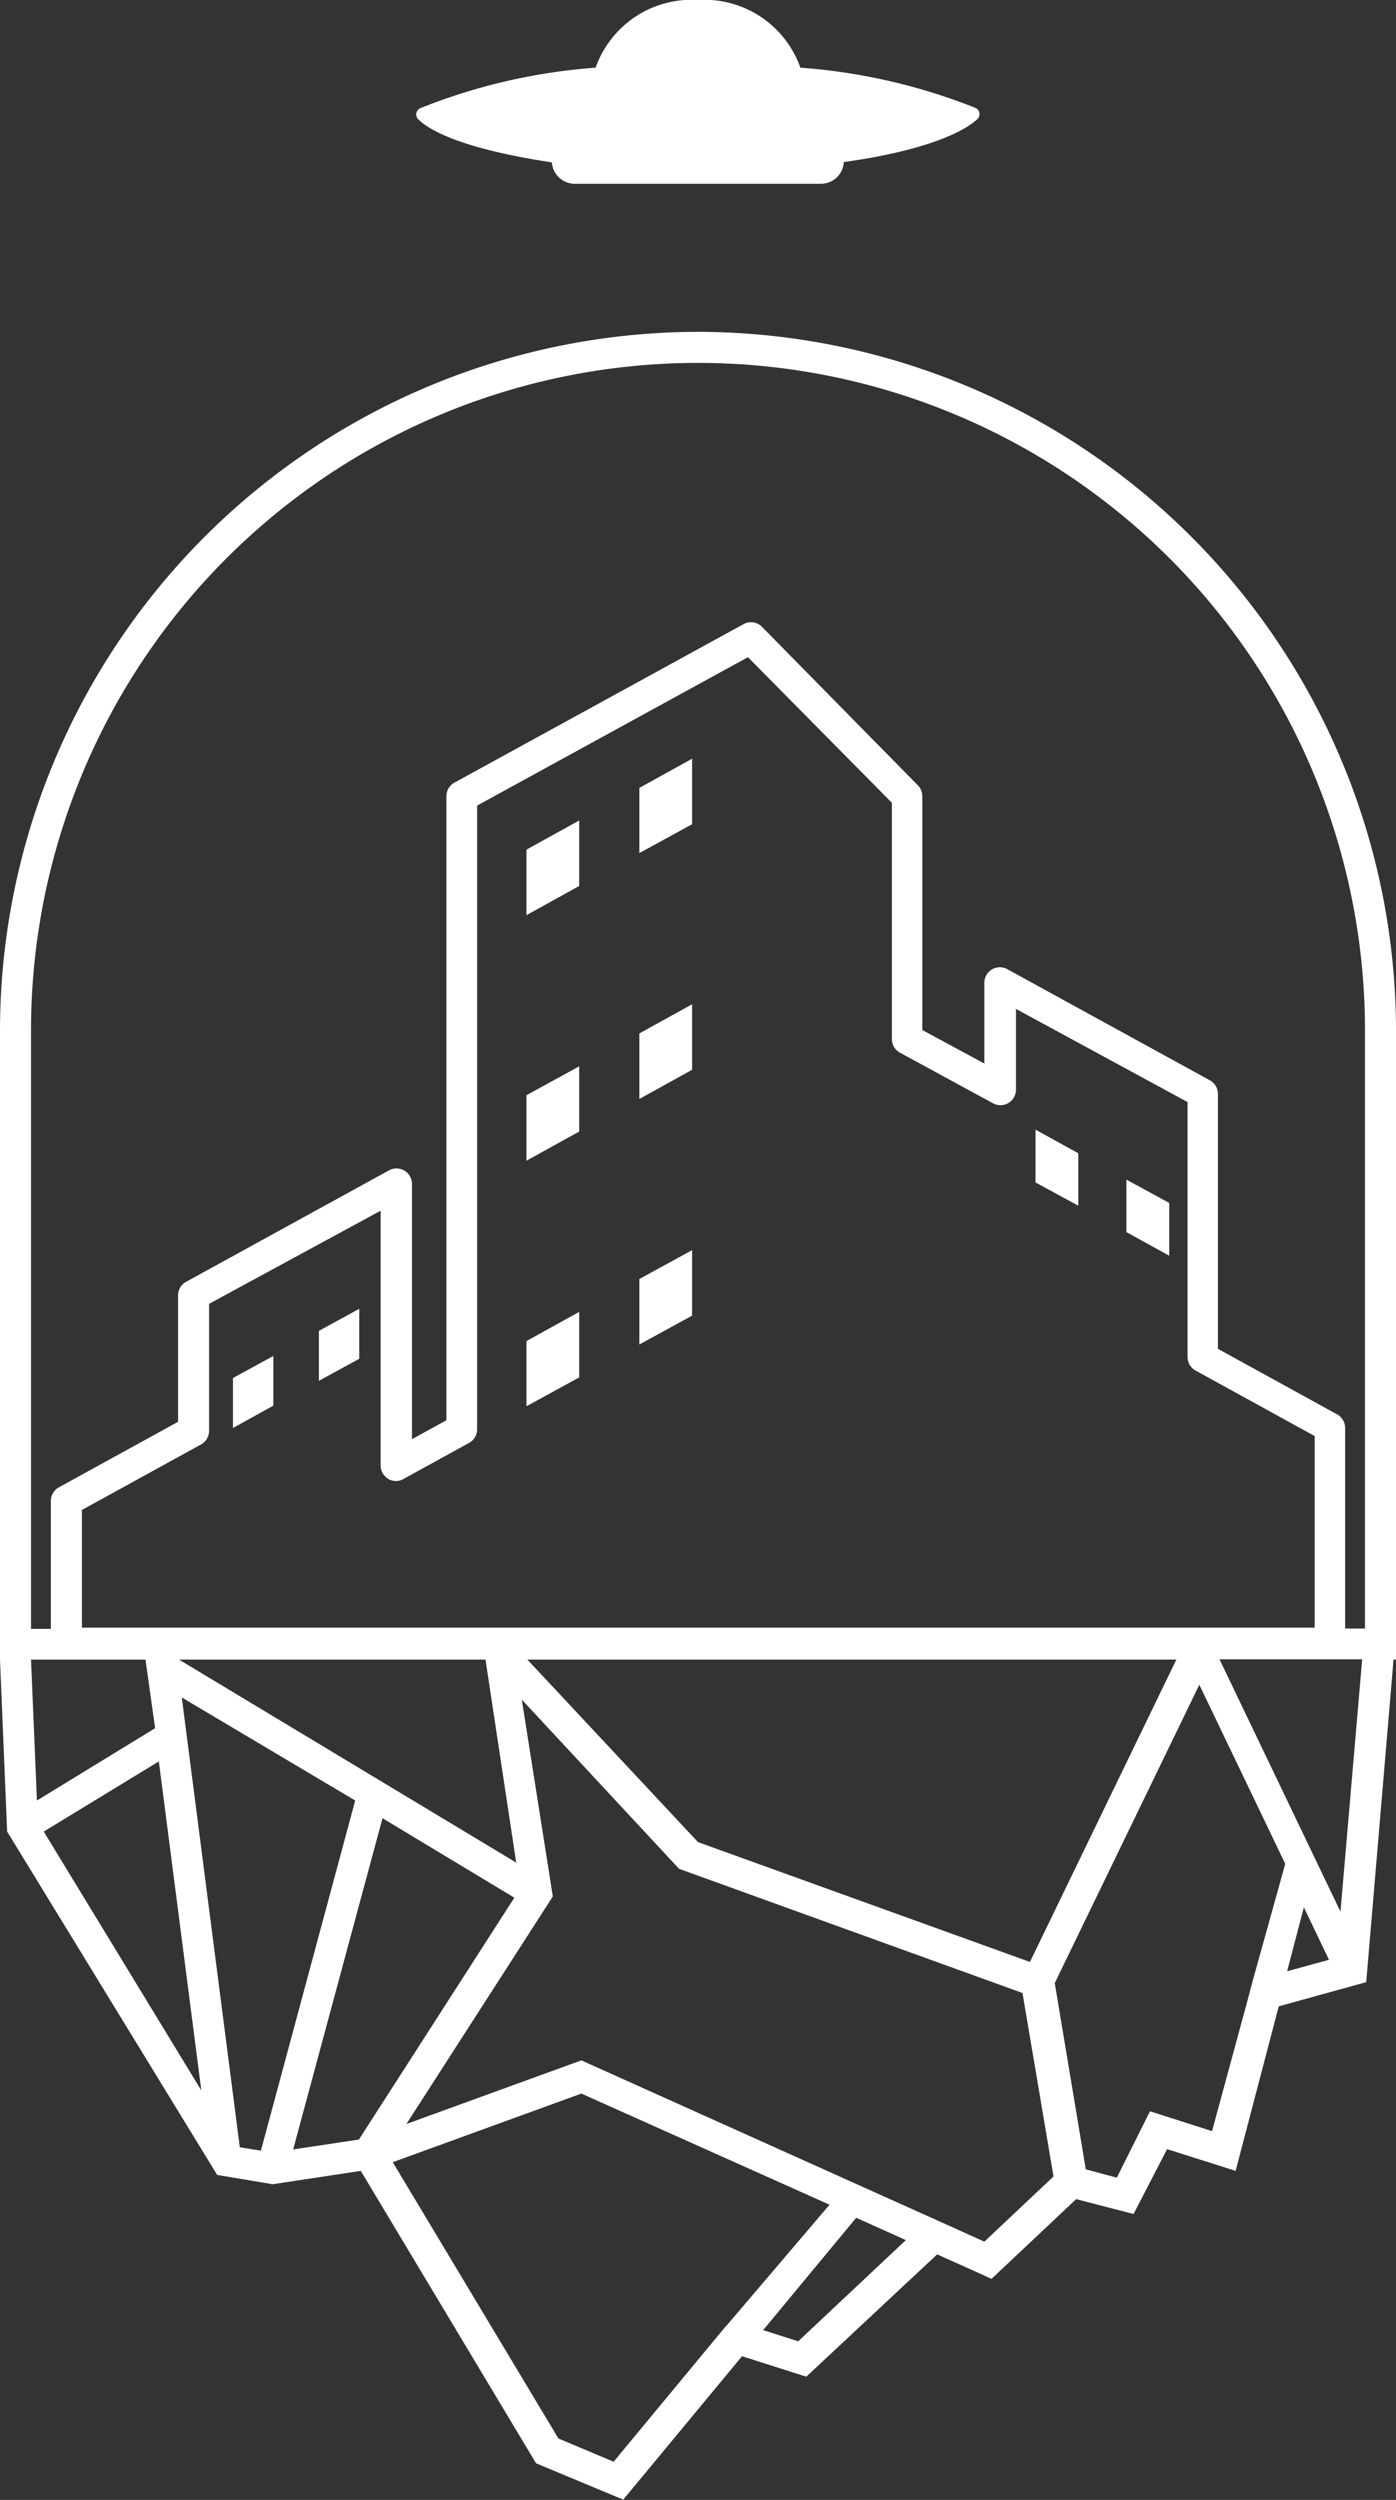 <svg xmlns="http://www.w3.org/2000/svg" viewBox="0 0 45 80.53"><rect x="0" y="0" width="45" height="80.53" fill="#333333" stroke="none"/><defs><style>.cls-1{fill:#fff;}</style></defs><title>logo</title><g id="Layer_2" data-name="Layer 2"><g id="Layer_1-2" data-name="Layer 1"><path class="cls-1" d="M22.5,10.69A22.53,22.53,0,0,0,0,33.19V53.46H0L.23,59,7,70.06l1.79.3,2.84-.43,5.65,9.42,2.81,1.17,3.83-4.62,2.07.66,4.22-3.94,1.45.65h0l.3.14,2.73-2.57,1.85.48,1.08-2.09,2.21.7,1.23-4.69.16-.61,2.82-.78.88-10.39H45V33.19A22.53,22.53,0,0,0,22.5,10.69ZM1,53.46H4.69L5,55.67,1.19,58Zm11.51-5.82a.5.5,0,0,0,.5,0l2.11-1.16a.5.5,0,0,0,.26-.44V25.95l8.73-4.78,4.64,4.69v7.61a.5.5,0,0,0,.26.44l3,1.63a.5.5,0,0,0,.74-.44V32.5l5.53,3v8.21a.5.5,0,0,0,.26.44l3.84,2.11v6.17H2.64V48.64l3.84-2.11a.5.5,0,0,0,.26-.44V42l5.53-3v8.22A.5.5,0,0,0,12.52,47.64ZM16.64,60,5.77,53.46h9.88Zm21.28-6.54L33.2,63.2,22.5,59.34,17,53.46ZM1.41,59l3.71-2.26L6.49,67.34Zm7,10.28-.68-.11L5.86,54.68,11.45,58Zm3.16-.36-2.12.32,2.88-10.67,4.25,2.56Zm12,5.82-.12.14-.1.11h0l-3.57,4.31L18,78.55l-5.34-8.9,6.08-2.21,8,3.58Zm2.16.68-1.13-.36,3-3.62,1.6.72Zm6-3.21-.84-.38L30,71.43h0L18.74,66.37,13.1,68.42l4.72-7.33-1-6.34,5.07,5.45,11.07,4,1,5.91Zm8.65-8.4-.19.72-.12.44-1,3.68-2-.64L36,70.15l-1-.27-1-6,4.66-9.61,2.77,5.77Zm1.11-.31.54-2.06.81,1.69Zm1.72-1.92-3.9-8.13h4.6ZM44,52.46h-.64V46a.5.5,0,0,0-.26-.44l-3.84-2.11V35.23A.5.5,0,0,0,39,34.8l-6.53-3.58a.5.5,0,0,0-.74.44v2.6l-2-1.08V25.65a.5.5,0,0,0-.14-.35l-5-5.08a.5.5,0,0,0-.63-.11l-9.31,5.1a.5.5,0,0,0-.26.44V45.75l-1.11.61V38.14a.5.5,0,0,0-.74-.44L6,41.29a.5.5,0,0,0-.26.44V45.8L1.9,47.91a.5.5,0,0,0-.26.44v4.12H1V33.19a21.5,21.5,0,0,1,43,0Z"/><polygon class="cls-1" points="18.67 26.43 16.97 27.37 16.97 29.48 18.67 28.54 18.67 26.43"/><polygon class="cls-1" points="22.31 24.44 20.61 25.38 20.61 27.48 22.31 26.55 22.31 24.44"/><polygon class="cls-1" points="18.67 34.35 16.97 35.28 16.97 37.39 18.67 36.45 18.67 34.35"/><polygon class="cls-1" points="22.31 32.35 20.61 33.29 20.61 35.4 22.31 34.46 22.31 32.35"/><polygon class="cls-1" points="7.51 46 8.81 45.28 8.81 43.68 7.51 44.39 7.51 46"/><polygon class="cls-1" points="10.28 44.48 11.58 43.77 11.58 42.16 10.28 42.87 10.28 44.48"/><polygon class="cls-1" points="37.69 38.75 36.31 38 36.31 39.69 37.69 40.45 37.69 38.75"/><polygon class="cls-1" points="34.76 37.15 33.38 36.39 33.38 38.09 34.76 38.84 34.76 37.15"/><polygon class="cls-1" points="18.67 42.26 16.97 43.2 16.97 45.3 18.67 44.37 18.67 42.26"/><polygon class="cls-1" points="22.31 40.27 20.61 41.2 20.61 43.31 22.31 42.38 22.31 40.27"/><path class="cls-1" d="M31.43,3.47A19,19,0,0,0,25.8,2.18,3.28,3.28,0,0,0,22.5,0a3.28,3.28,0,0,0-3.3,2.18,18.93,18.93,0,0,0-5.64,1.3.22.22,0,0,0-.07.37c.47.46,1.76,1,4.3,1.38a.74.74,0,0,0,.73.69h7.95a.74.74,0,0,0,.73-.7c2.47-.34,3.8-.92,4.29-1.37A.22.22,0,0,0,31.43,3.47Z"/></g></g></svg>